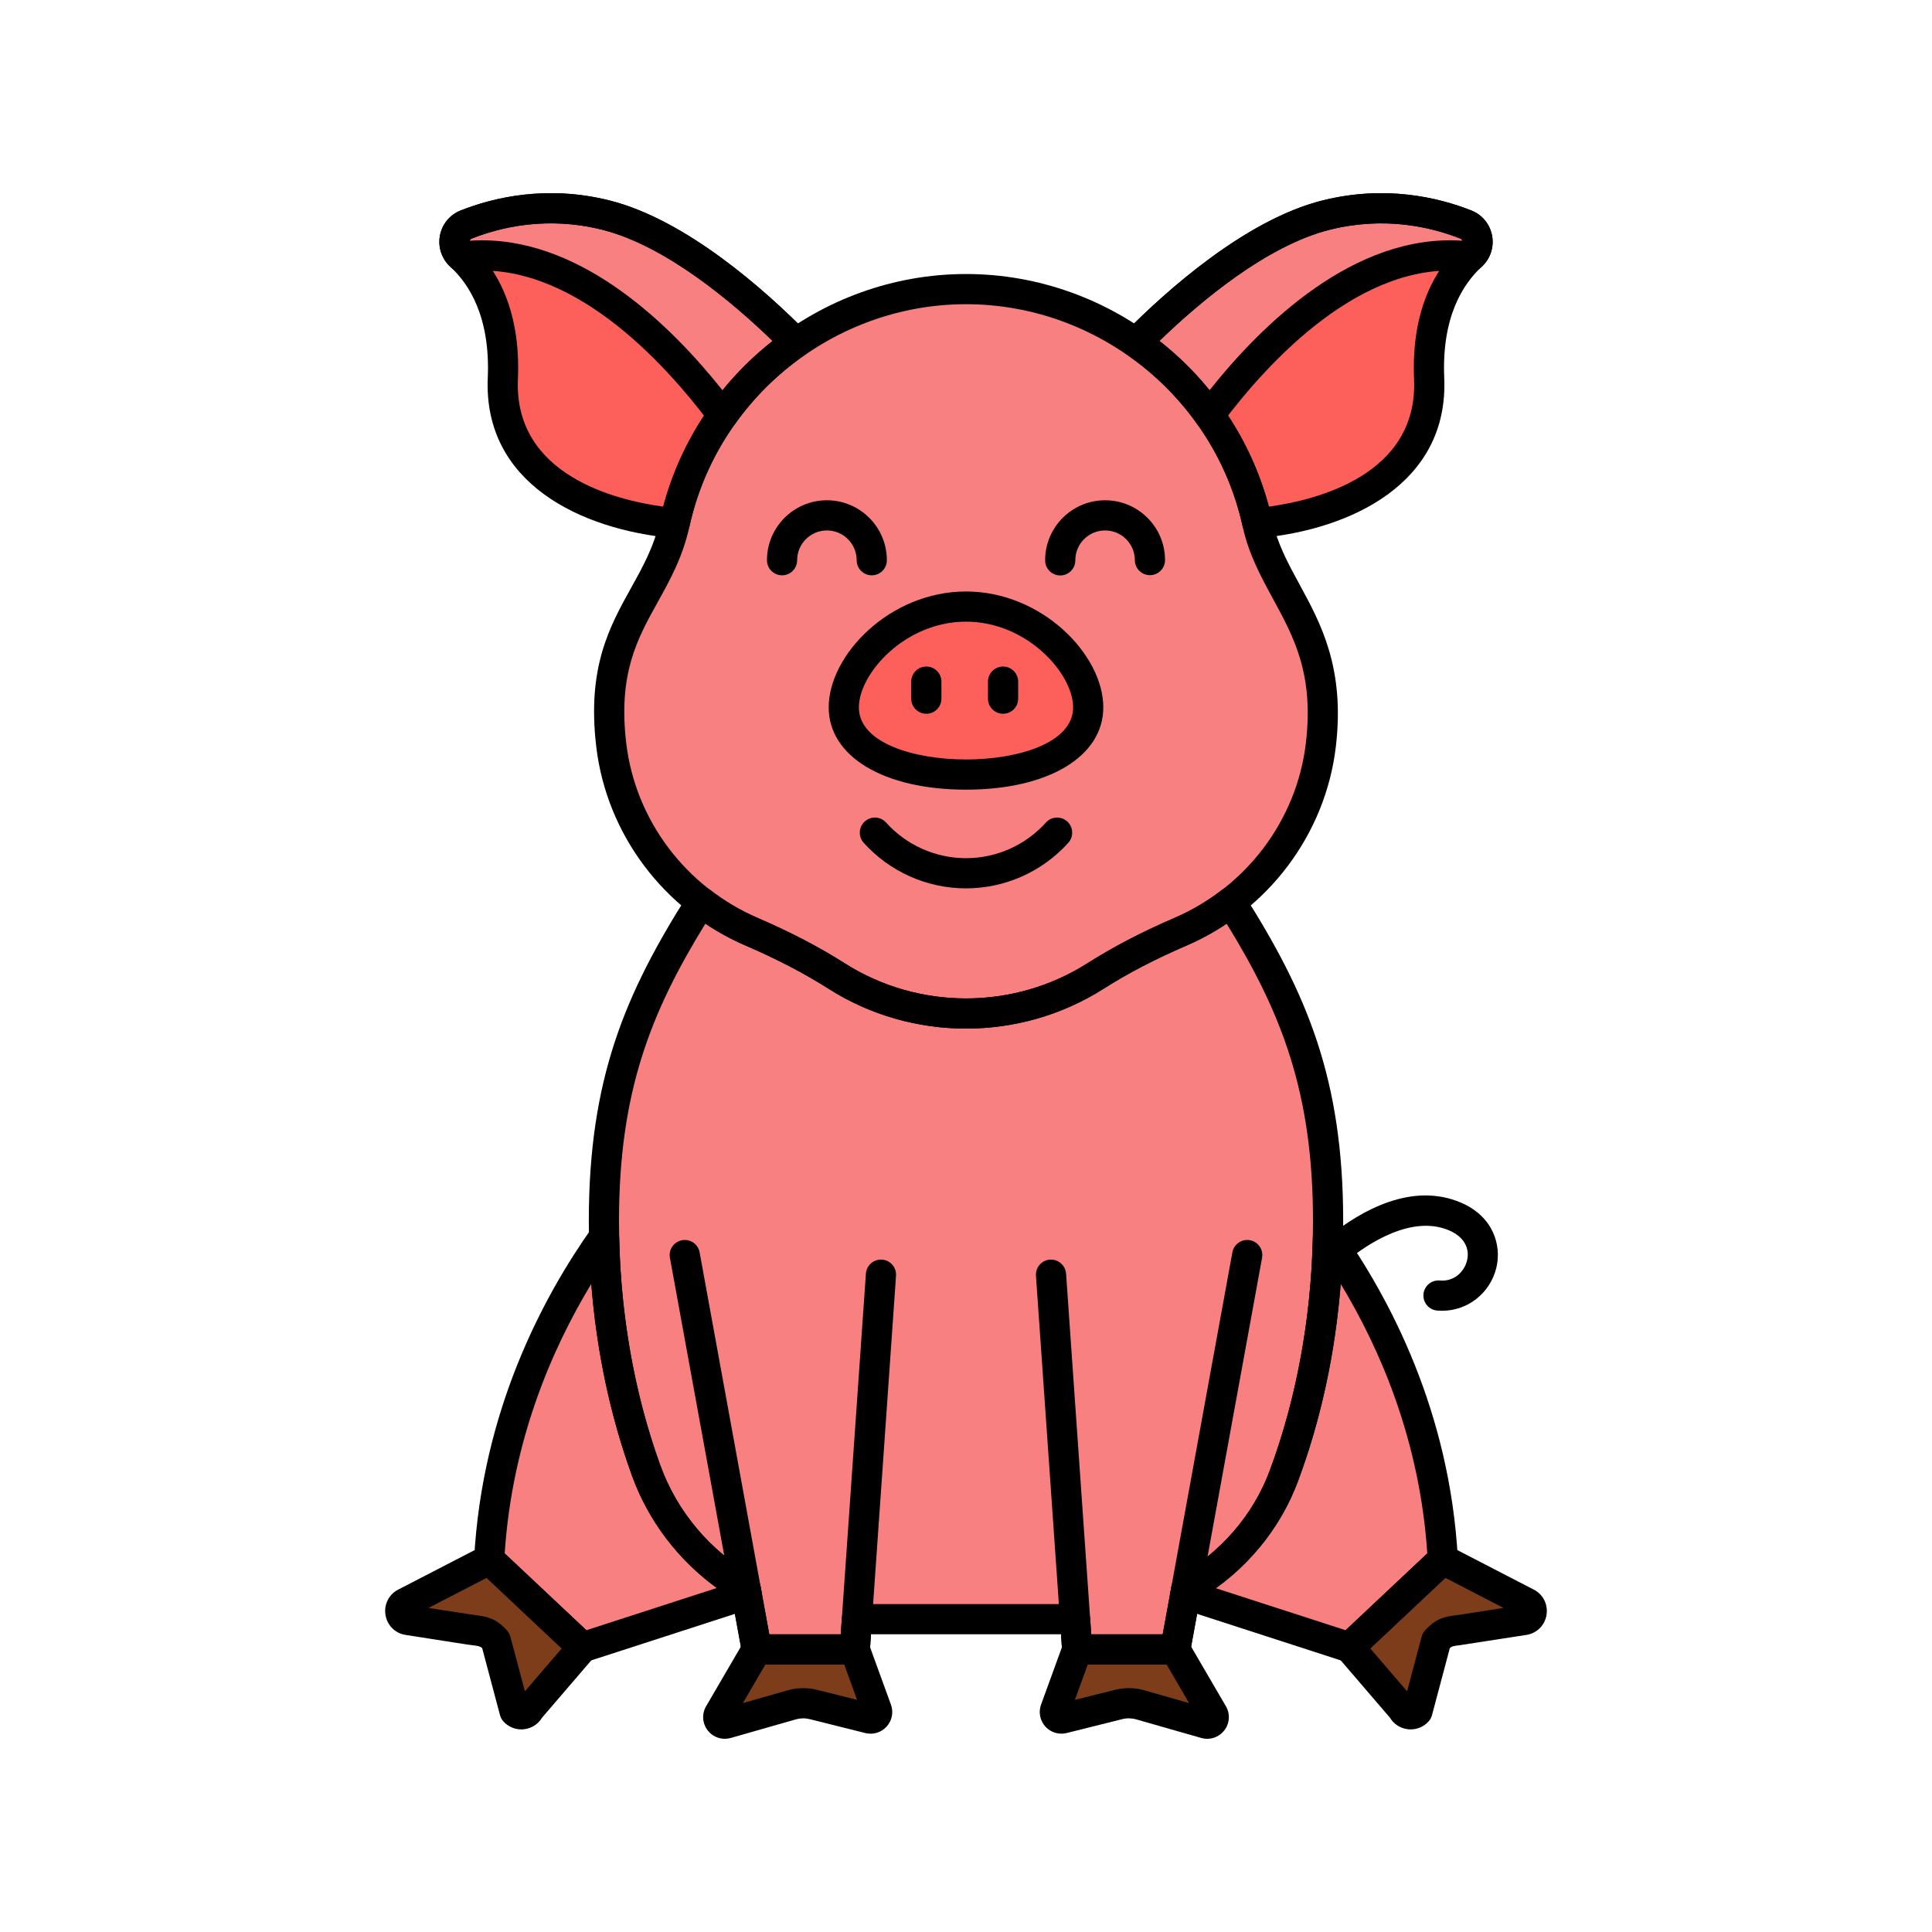 <svg enable-background="new 0 0 512 512" height="100" viewBox="-32 -32 320 320" width="100" xmlns="http://www.w3.org/2000/svg"><path d="m176.275 54.702c-4.852-22.197-24.614-38.815-48.266-38.815s-43.414 16.618-48.266 38.815c-2.796 12.787-12.805 17.298-10.498 36.705 1.648 13.861 10.811 25.561 23.232 30.913 4.883 2.104 9.623 4.498 14.11 7.349 13.041 8.287 29.701 8.352 42.844 0 4.487-2.851 9.228-5.245 14.11-7.349 12.42-5.351 21.584-17.051 23.231-30.913 2.259-19.001-7.91-24.87-10.497-36.705z" fill="#f98080"/><path d="m210.785 5.186c-4.974-1.963-13.295-4.019-23.12-1.563-12.167 3.042-24.848 14.439-31.458 21.115 10.023 6.984 17.342 17.579 20.053 29.909 6.365-.586 29.316-4.074 28.452-23.95-.486-11.182 3.658-17.277 7.005-20.347 1.684-1.544 1.194-4.325-.932-5.164z" fill="#fd605b"/><path d="m99.8 24.745c-6.608-6.674-19.294-18.079-31.465-21.122-9.825-2.456-18.145-.4-23.12 1.563-2.126.839-2.616 3.62-.932 5.164 3.347 3.07 7.491 9.165 7.005 20.347-.865 19.893 22.127 23.37 28.469 23.951 2.709-12.327 10.025-22.918 20.043-29.903z" fill="#fd605b"/><path d="m148.243 85.163c0 7.172-9.063 11.13-20.243 11.13s-20.243-3.959-20.243-11.13c0-7.172 9.063-16.696 20.243-16.696s20.243 9.524 20.243 16.696z" fill="#fd605b"/><g fill="#f98080"><path d="m171.875 117.404c-2.552 1.964-5.345 3.627-8.334 4.915-4.883 2.104-9.623 4.497-14.11 7.349-13.144 8.352-29.803 8.287-42.844 0-4.487-2.852-9.228-5.245-14.11-7.349-2.993-1.29-5.791-2.955-8.346-4.924-9.985 15.738-16.104 29.639-16.104 52.851 0 14.937 2.533 29.002 7 41.324 3.058 8.435 8.991 15.268 16.476 19.58l1.833 10.049h16.249l.351-5.027c.131.001.26.015.392.015h35.359c.127 0 .251-.013.378-.014l.351 5.026h16.249l1.814-9.947c7.298-4.13 13.128-10.644 16.156-18.761 4.678-12.541 7.339-26.935 7.339-42.246 0-23.206-6.117-37.104-16.099-52.841z"/><path d="m187.945 172.869c-.286 14.332-2.901 27.802-7.31 39.624-3.025 8.11-8.86 14.597-16.15 18.725l-.152.831 27.175 8.8 15.462-14.539c-1.258-23.397-10.653-41.62-19.025-53.441z"/><path d="m91.498 231.128c-7.48-4.31-13.416-11.126-16.472-19.556-4.205-11.599-6.694-24.741-6.972-38.702-8.372 11.821-17.766 30.044-19.025 53.441l15.462 14.539 27.175-8.8z"/><path d="m210.785 5.186c-4.974-1.963-13.295-4.019-23.12-1.563-12.167 3.042-24.848 14.439-31.458 21.115 4.702 3.276 8.789 7.357 12.102 12.031 18.447-24.691 34.45-27.348 43.242-26.26.055-.051.111-.109.165-.159 1.685-1.544 1.195-4.325-.931-5.164z"/><path d="m87.7 36.781c3.313-4.675 7.399-8.758 12.101-12.036-6.609-6.674-19.295-18.079-31.466-21.122-9.825-2.456-18.145-.4-23.12 1.563-2.126.839-2.616 3.62-.932 5.164.054.05.11.107.165.159 8.794-1.088 24.801 1.569 43.252 26.272z"/></g><path d="m113.218 251.193-3.634-9.993h-16.248l-6.22 10.663c-.494.846.296 1.862 1.238 1.593l10.778-3.079c1.171-.334 2.409-.355 3.59-.06l9.212 2.303c.844.211 1.582-.608 1.284-1.427z" fill="#7d3d1a"/><path d="m142.782 251.193 3.634-9.993h16.249l6.22 10.663c.494.846-.296 1.862-1.238 1.593l-10.778-3.079c-1.171-.334-2.409-.355-3.59-.06l-9.212 2.303c-.845.211-1.583-.608-1.285-1.427z" fill="#7d3d1a"/><path d="m220.798 233.46-13.827-7.149-15.462 14.539 8.776 10.222c.454.979 1.761 1.175 2.483.372l3.114-11.715c1.45-1.615 2.282-1.524 4.431-1.826l10.095-1.575c1.503-.211 1.782-2.263.39-2.868z" fill="#7d3d1a"/><path d="m35.202 233.46 13.827-7.149 15.462 14.539-8.776 10.222c-.454.979-1.761 1.175-2.483.372l-3.114-11.715c-1.45-1.615-2.282-1.524-4.431-1.826l-10.095-1.575c-1.503-.211-1.782-2.263-.39-2.868z" fill="#7d3d1a"/><path d="m128.008 138.368c-7.924 0-15.848-2.196-22.762-6.59-4.06-2.58-8.561-4.923-13.759-7.163-13.531-5.829-23.004-18.441-24.725-32.914-1.562-13.135 2.185-19.882 5.808-26.407 1.949-3.51 3.79-6.825 4.73-11.127 5.166-23.63 26.492-40.781 50.708-40.781s45.542 17.151 50.708 40.782c.846 3.867 2.62 7.125 4.499 10.576 3.557 6.531 7.588 13.933 6.039 26.958-1.72 14.472-11.194 27.084-24.725 32.914-5.194 2.238-9.695 4.581-13.759 7.163-6.913 4.392-14.837 6.589-22.762 6.589zm.001-119.982c-21.884 0-41.156 15.498-45.824 36.85-1.098 5.02-3.205 8.815-5.244 12.486-3.386 6.099-6.585 11.859-5.214 23.39 1.51 12.707 9.84 23.786 21.738 28.912 5.445 2.346 10.176 4.811 14.462 7.535 12.199 7.751 27.962 7.75 40.162 0 4.291-2.726 9.021-5.191 14.462-7.535 11.898-5.126 20.228-16.205 21.738-28.912 1.36-11.443-1.955-17.531-5.466-23.977-1.964-3.606-3.994-7.336-4.992-11.899-4.667-21.352-23.938-36.85-45.822-36.85z"/><path d="m176.258 57.147c-1.162 0-2.186-.808-2.439-1.963-2.532-11.519-9.294-21.603-19.041-28.395-.604-.422-.993-1.09-1.06-1.824-.067-.735.193-1.462.713-1.986 6.695-6.762 19.838-18.583 32.628-21.781 10.337-2.584 19.106-.522 24.645 1.663 1.796.709 3.079 2.268 3.432 4.169.354 1.916-.291 3.846-1.729 5.164-3.069 2.815-6.636 8.292-6.196 18.396.757 17.42-15.373 25.136-30.722 26.547-.078.007-.155.01-.231.01zm-16.218-32.682c8.896 6.977 15.236 16.57 18.128 27.447 7.886-1.077 24.736-5.246 24.046-21.106-.522-12.027 3.96-18.764 7.813-22.297.221-.203.214-.443.191-.568-.027-.143-.109-.333-.352-.428-4.855-1.917-12.547-3.725-21.596-1.463-10.456 2.613-21.513 11.922-28.23 18.415z"/><path d="m79.759 57.148c-.076 0-.153-.003-.23-.01-15.356-1.407-31.496-9.121-30.738-26.549.439-10.104-3.127-15.581-6.197-18.396-1.437-1.318-2.083-3.249-1.728-5.164.352-1.901 1.635-3.46 3.431-4.169 5.537-2.185 14.308-4.246 24.644-1.663 12.793 3.198 25.939 15.024 32.636 21.789.519.524.78 1.251.713 1.985-.067.735-.455 1.402-1.06 1.824-9.742 6.792-16.5 16.874-19.031 28.389-.254 1.156-1.278 1.964-2.44 1.964zm-20.523-52.152c-5.342 0-9.856 1.234-13.104 2.516-.242.095-.324.286-.35.428-.023.125-.029.366.191.568 3.853 3.533 8.335 10.27 7.812 22.297-.69 15.87 16.173 20.034 24.063 21.109 2.891-10.874 9.229-20.466 18.119-27.442-6.717-6.495-17.779-15.808-28.239-18.424-2.998-.749-5.846-1.052-8.492-1.052z"/><path d="m128 115.143c-6.454 0-12.632-2.753-16.95-7.555-.923-1.027-.839-2.607.187-3.531 1.028-.923 2.608-.839 3.531.187 3.371 3.749 8.194 5.898 13.232 5.898s9.861-2.15 13.231-5.898c.924-1.026 2.505-1.111 3.531-.187 1.026.923 1.11 2.504.188 3.531-4.318 4.801-10.496 7.555-16.95 7.555z"/><path d="m143.608 63.314c-1.377 0-2.496-1.114-2.5-2.492-.017-5.475 4.424-9.944 9.898-9.961h.032c2.641 0 5.124 1.024 6.998 2.886 1.882 1.87 2.923 4.36 2.931 7.012.004 1.381-1.111 2.503-2.492 2.508-.003 0-.006 0-.008 0-1.377 0-2.496-1.114-2.5-2.492-.004-1.317-.521-2.553-1.455-3.481-.93-.924-2.163-1.433-3.474-1.433-.006 0-.011 0-.017 0-2.718.009-4.923 2.228-4.914 4.946.004 1.381-1.111 2.503-2.492 2.508-.002-.001-.004-.001-.007-.001z"/><path d="m112.392 63.29c-1.381 0-2.5-1.119-2.5-2.5 0-2.718-2.211-4.93-4.93-4.93s-4.93 2.211-4.93 4.93c0 1.381-1.119 2.5-2.5 2.5s-2.5-1.119-2.5-2.5c0-5.475 4.455-9.93 9.93-9.93s9.93 4.455 9.93 9.93c0 1.381-1.12 2.5-2.5 2.5z"/><path d="m128 98.793c-13.603 0-22.743-5.478-22.743-13.63 0-8.694 10.145-19.195 22.743-19.195 12.599 0 22.743 10.501 22.743 19.195 0 8.153-9.139 13.63-22.743 13.63zm0-27.825c-10.124 0-17.743 8.611-17.743 14.195 0 5.93 9.197 8.63 17.743 8.63s17.743-2.701 17.743-8.63c0-5.584-7.619-14.195-17.743-14.195z"/><path d="m121.429 86.223c-1.381 0-2.5-1.119-2.5-2.5v-2.825c0-1.381 1.119-2.5 2.5-2.5s2.5 1.119 2.5 2.5v2.825c0 1.381-1.119 2.5-2.5 2.5z"/><path d="m134.14 86.223c-1.381 0-2.5-1.119-2.5-2.5v-2.825c0-1.381 1.119-2.5 2.5-2.5s2.5 1.119 2.5 2.5v2.825c0 1.381-1.119 2.5-2.5 2.5z"/><path d="m109.584 243.7h-16.249c-1.208 0-2.243-.863-2.459-2.051l-11.916-65.323c-.248-1.358.652-2.66 2.011-2.908 1.36-.25 2.66.652 2.908 2.011l11.542 63.271h11.832l4.17-59.748c.097-1.377 1.288-2.41 2.668-2.32 1.377.096 2.416 1.291 2.32 2.668l-4.333 62.073c-.091 1.311-1.181 2.327-2.494 2.327z"/><path d="m88.046 256c-1.088 0-2.131-.496-2.824-1.388-.904-1.163-1.008-2.736-.266-4.008l6.219-10.663c.448-.768 1.271-1.24 2.16-1.24h16.249c1.051 0 1.99.658 2.35 1.646l3.634 9.994c.455 1.25.184 2.64-.707 3.628-.891.987-2.245 1.401-3.535 1.078l-9.212-2.303c-.754-.188-1.548-.175-2.297.038l-10.777 3.08c-.33.092-.664.138-.994.138zm22.822-3.954v.001zm-16.097-8.346-3.726 6.387 7.398-2.114c1.59-.455 3.278-.483 4.883-.081l6.633 1.658-2.127-5.85z"/><path d="m162.664 243.7h-16.249c-1.313 0-2.402-1.016-2.494-2.326l-4.333-62.073c-.096-1.377.942-2.572 2.32-2.668 1.355-.089 2.572.942 2.668 2.32l4.171 59.748h11.832l11.542-63.271c.247-1.358 1.554-2.259 2.907-2.011 1.358.248 2.259 1.55 2.011 2.908l-11.916 65.323c-.216 1.186-1.251 2.05-2.459 2.05z"/><path d="m162.664 243.7h-16.249c-1.313 0-2.402-1.016-2.494-2.326l-.188-2.685h-31.467l-.188 2.686c-.092 1.31-1.181 2.326-2.494 2.326h-16.249c-1.208 0-2.243-.863-2.459-2.051l-1.629-8.932c-7.66-4.715-13.521-11.881-16.571-20.293-4.678-12.902-7.15-27.486-7.15-42.176 0-23.582 6.047-37.727 16.494-54.19.376-.593.985-1 1.677-1.123.691-.122 1.402.052 1.959.481 2.431 1.872 5.058 3.422 7.809 4.608 5.445 2.346 10.176 4.811 14.462 7.535 12.199 7.751 27.963 7.75 40.162 0 4.288-2.725 9.019-5.19 14.462-7.535 2.747-1.184 5.37-2.731 7.798-4.6.557-.428 1.267-.604 1.96-.481.691.122 1.301.53 1.677 1.123 10.442 16.463 16.487 30.606 16.487 54.182 0 15.061-2.592 29.971-7.496 43.119-3.003 8.051-8.748 14.922-16.245 19.464l-1.609 8.818c-.216 1.186-1.251 2.05-2.459 2.05zm-13.917-5h11.832l1.44-7.895c.133-.729.583-1.362 1.228-1.727 6.976-3.947 12.318-10.147 15.045-17.458 4.698-12.596 7.182-26.902 7.182-41.372 0-21.287-5.22-34.503-14.305-49.257-2.112 1.418-4.337 2.633-6.639 3.625-5.196 2.239-9.697 4.582-13.759 7.163-13.828 8.787-31.697 8.788-45.525 0-4.06-2.58-8.561-4.923-13.759-7.163-2.307-.994-4.535-2.211-6.651-3.633-9.088 14.754-14.31 27.972-14.31 49.265 0 14.116 2.369 28.111 6.85 40.472 2.781 7.67 8.241 14.157 15.374 18.265.637.367 1.08.995 1.212 1.718l1.459 7.998h11.832l.188-2.701c.092-1.32 1.186-2.311 2.522-2.326.099.001.197.006.295.011l35.428.004c.161-.009.255-.013.349-.014h.03c1.311 0 2.401 1.015 2.493 2.326z"/><path d="m167.953 256c-.329 0-.663-.045-.993-.14l-10.778-3.08c-.746-.213-1.541-.227-2.297-.038l-9.211 2.303c-1.288.324-2.646-.09-3.536-1.079-.89-.988-1.16-2.378-.706-3.627l3.634-9.994c.359-.988 1.298-1.646 2.35-1.646h16.249c.889 0 1.711.472 2.159 1.24l6.221 10.663c.742 1.273.638 2.846-.266 4.009-.694.892-1.738 1.389-2.826 1.389zm-22.822-3.954v.001s0 0 0-.001zm-2.35-.853h.01zm12.181-3.583c.874 0 1.748.121 2.594.363l7.398 2.114-3.726-6.387h-13.062l-2.127 5.85 6.633-1.658c.751-.188 1.521-.282 2.29-.282z"/><path d="m201.653 254.443c-.198 0-.397-.015-.597-.044-1.193-.179-2.229-.877-2.84-1.898l-8.604-10.022c-.871-1.014-.79-2.534.184-3.45l15.462-14.539c.771-.727 1.919-.888 2.861-.399l13.769 7.119c1.605.745 2.518 2.407 2.278 4.169-.244 1.797-1.615 3.173-3.411 3.425l-10.852 1.675c-1.124.144-1.411.18-1.769.507l-2.951 11.1c-.102.382-.292.734-.556 1.028-.766.854-1.847 1.329-2.974 1.329zm-6.691-13.409 6.098 7.102 2.406-9.05c.102-.382.292-.734.556-1.028 1.895-2.111 3.449-2.31 5.249-2.539l.696-.092 7.061-1.103-9.633-4.98zm24.84-5.281h.01zm.219-1.896c-.007.001-.014.002-.021.003z"/><path d="m54.346 254.443c-1.127 0-2.208-.475-2.974-1.329-.264-.293-.454-.646-.556-1.028l-2.951-11.1c-.358-.327-.646-.364-1.769-.507l-.757-.1-10.133-1.581c-1.758-.247-3.128-1.623-3.373-3.419-.24-1.763.673-3.425 2.278-4.17l13.768-7.119c.942-.487 2.088-.327 2.861.399l15.462 14.539c.974.916 1.055 2.436.185 3.45l-8.604 10.022c-.612 1.021-1.646 1.719-2.839 1.898-.2.03-.4.045-.598.045zm-15.374-20.118 7.757 1.194c1.799.229 3.354.428 5.249 2.539.264.293.454.646.556 1.028l2.406 9.05 6.098-7.102-12.432-11.69zm-3.032-.473.024.003c-.008-.001-.016-.002-.024-.003zm-.738-.392h.01z"/><path d="m206.843 185.107c-.263 0-.526-.011-.793-.034-1.376-.117-2.396-1.326-2.28-2.702.116-1.375 1.308-2.392 2.702-2.28 2.472.214 4.076-1.547 4.508-3.27.531-2.123-.566-3.999-2.936-5.018-6.126-2.634-13.331 2.065-17.081 5.101-1.076.869-2.649.701-3.517-.371-.868-1.073-.703-2.647.37-3.516 5.652-4.574 14.091-9.293 22.202-5.807 5.314 2.286 6.748 7.084 5.811 10.826-1.052 4.202-4.759 7.071-8.986 7.071z"/><path d="m191.509 243.35c-.258 0-.518-.04-.771-.122l-27.175-8.8c-1.191-.386-1.913-1.594-1.689-2.826l.151-.832c.133-.729.583-1.362 1.228-1.728 6.982-3.954 12.324-10.142 15.039-17.423 4.41-11.822 6.884-25.239 7.154-38.8.021-1.079.732-2.023 1.765-2.34 1.03-.316 2.15.064 2.774.945 8.164 11.527 18.171 30.383 19.481 54.753.04.735-.247 1.451-.783 1.956l-15.462 14.539c-.47.441-1.085.678-1.712.678zm-22.137-12.297 21.501 6.963 13.532-12.724c-1.231-18.623-7.788-33.812-14.337-44.628-.895 11.492-3.271 22.461-7.091 32.703-2.631 7.055-7.39 13.211-13.605 17.686z"/><path d="m64.491 243.35c-.627 0-1.242-.236-1.713-.679l-15.462-14.539c-.537-.504-.824-1.22-.784-1.956 1.312-24.37 11.318-43.225 19.482-54.752.623-.881 1.742-1.263 2.774-.945 1.032.317 1.744 1.261 1.765 2.34.267 13.395 2.562 26.146 6.823 37.899 2.774 7.651 8.232 14.13 15.37 18.242.636.366 1.079.994 1.211 1.717l.168.922c.225 1.232-.497 2.441-1.689 2.828l-27.176 8.8c-.252.083-.511.123-.769.123zm-12.897-18.058 13.532 12.724 21.61-6.998c-6.435-4.662-11.358-11.141-14.061-18.595-3.617-9.978-5.877-20.629-6.745-31.759-6.548 10.816-13.104 26.004-14.336 44.628z"/><path d="m168.31 39.269c-.011 0-.021 0-.031 0-.8-.01-1.546-.402-2.008-1.054-3.179-4.483-7.045-8.328-11.492-11.426-.605-.422-.994-1.089-1.061-1.824s.193-1.462.713-1.986c6.695-6.762 19.838-18.583 32.628-21.781 10.337-2.584 19.106-.522 24.645 1.663 1.796.709 3.079 2.268 3.432 4.169.354 1.916-.291 3.846-1.729 5.164l-.136.132c-.541.513-1.279.759-2.025.665-17.562-2.166-33.184 14.903-40.933 25.275-.473.631-1.215 1.003-2.003 1.003zm-8.271-14.803c3.054 2.401 5.826 5.14 8.287 8.186 8.674-10.922 24.023-25.994 41.875-24.782-.039-.13-.13-.278-.334-.358-4.855-1.917-12.547-3.725-21.596-1.463-10.458 2.614-21.515 11.924-28.232 18.417z"/><path d="m87.7 39.281c-.788 0-1.531-.372-2.003-1.004-7.751-10.377-23.375-27.457-40.942-25.287-.737.092-1.476-.149-2.018-.658l-.113-.109c-1.468-1.349-2.114-3.279-1.759-5.194.352-1.901 1.635-3.46 3.431-4.169 5.538-2.185 14.309-4.246 24.644-1.663 12.793 3.198 25.939 15.024 32.636 21.789.519.524.78 1.251.713 1.985-.067.735-.455 1.402-1.06 1.824-4.448 3.102-8.314 6.947-11.49 11.43-.462.652-1.209 1.044-2.009 1.055-.009.001-.02.001-.03.001zm-39.875-31.48c17.002 0 31.512 14.35 39.858 24.861 2.459-3.045 5.232-5.785 8.286-8.188-6.718-6.495-17.78-15.81-28.241-18.425-9.05-2.264-16.739-.454-21.596 1.463-.204.08-.294.228-.333.358.678-.046 1.355-.069 2.026-.069z"/></svg>